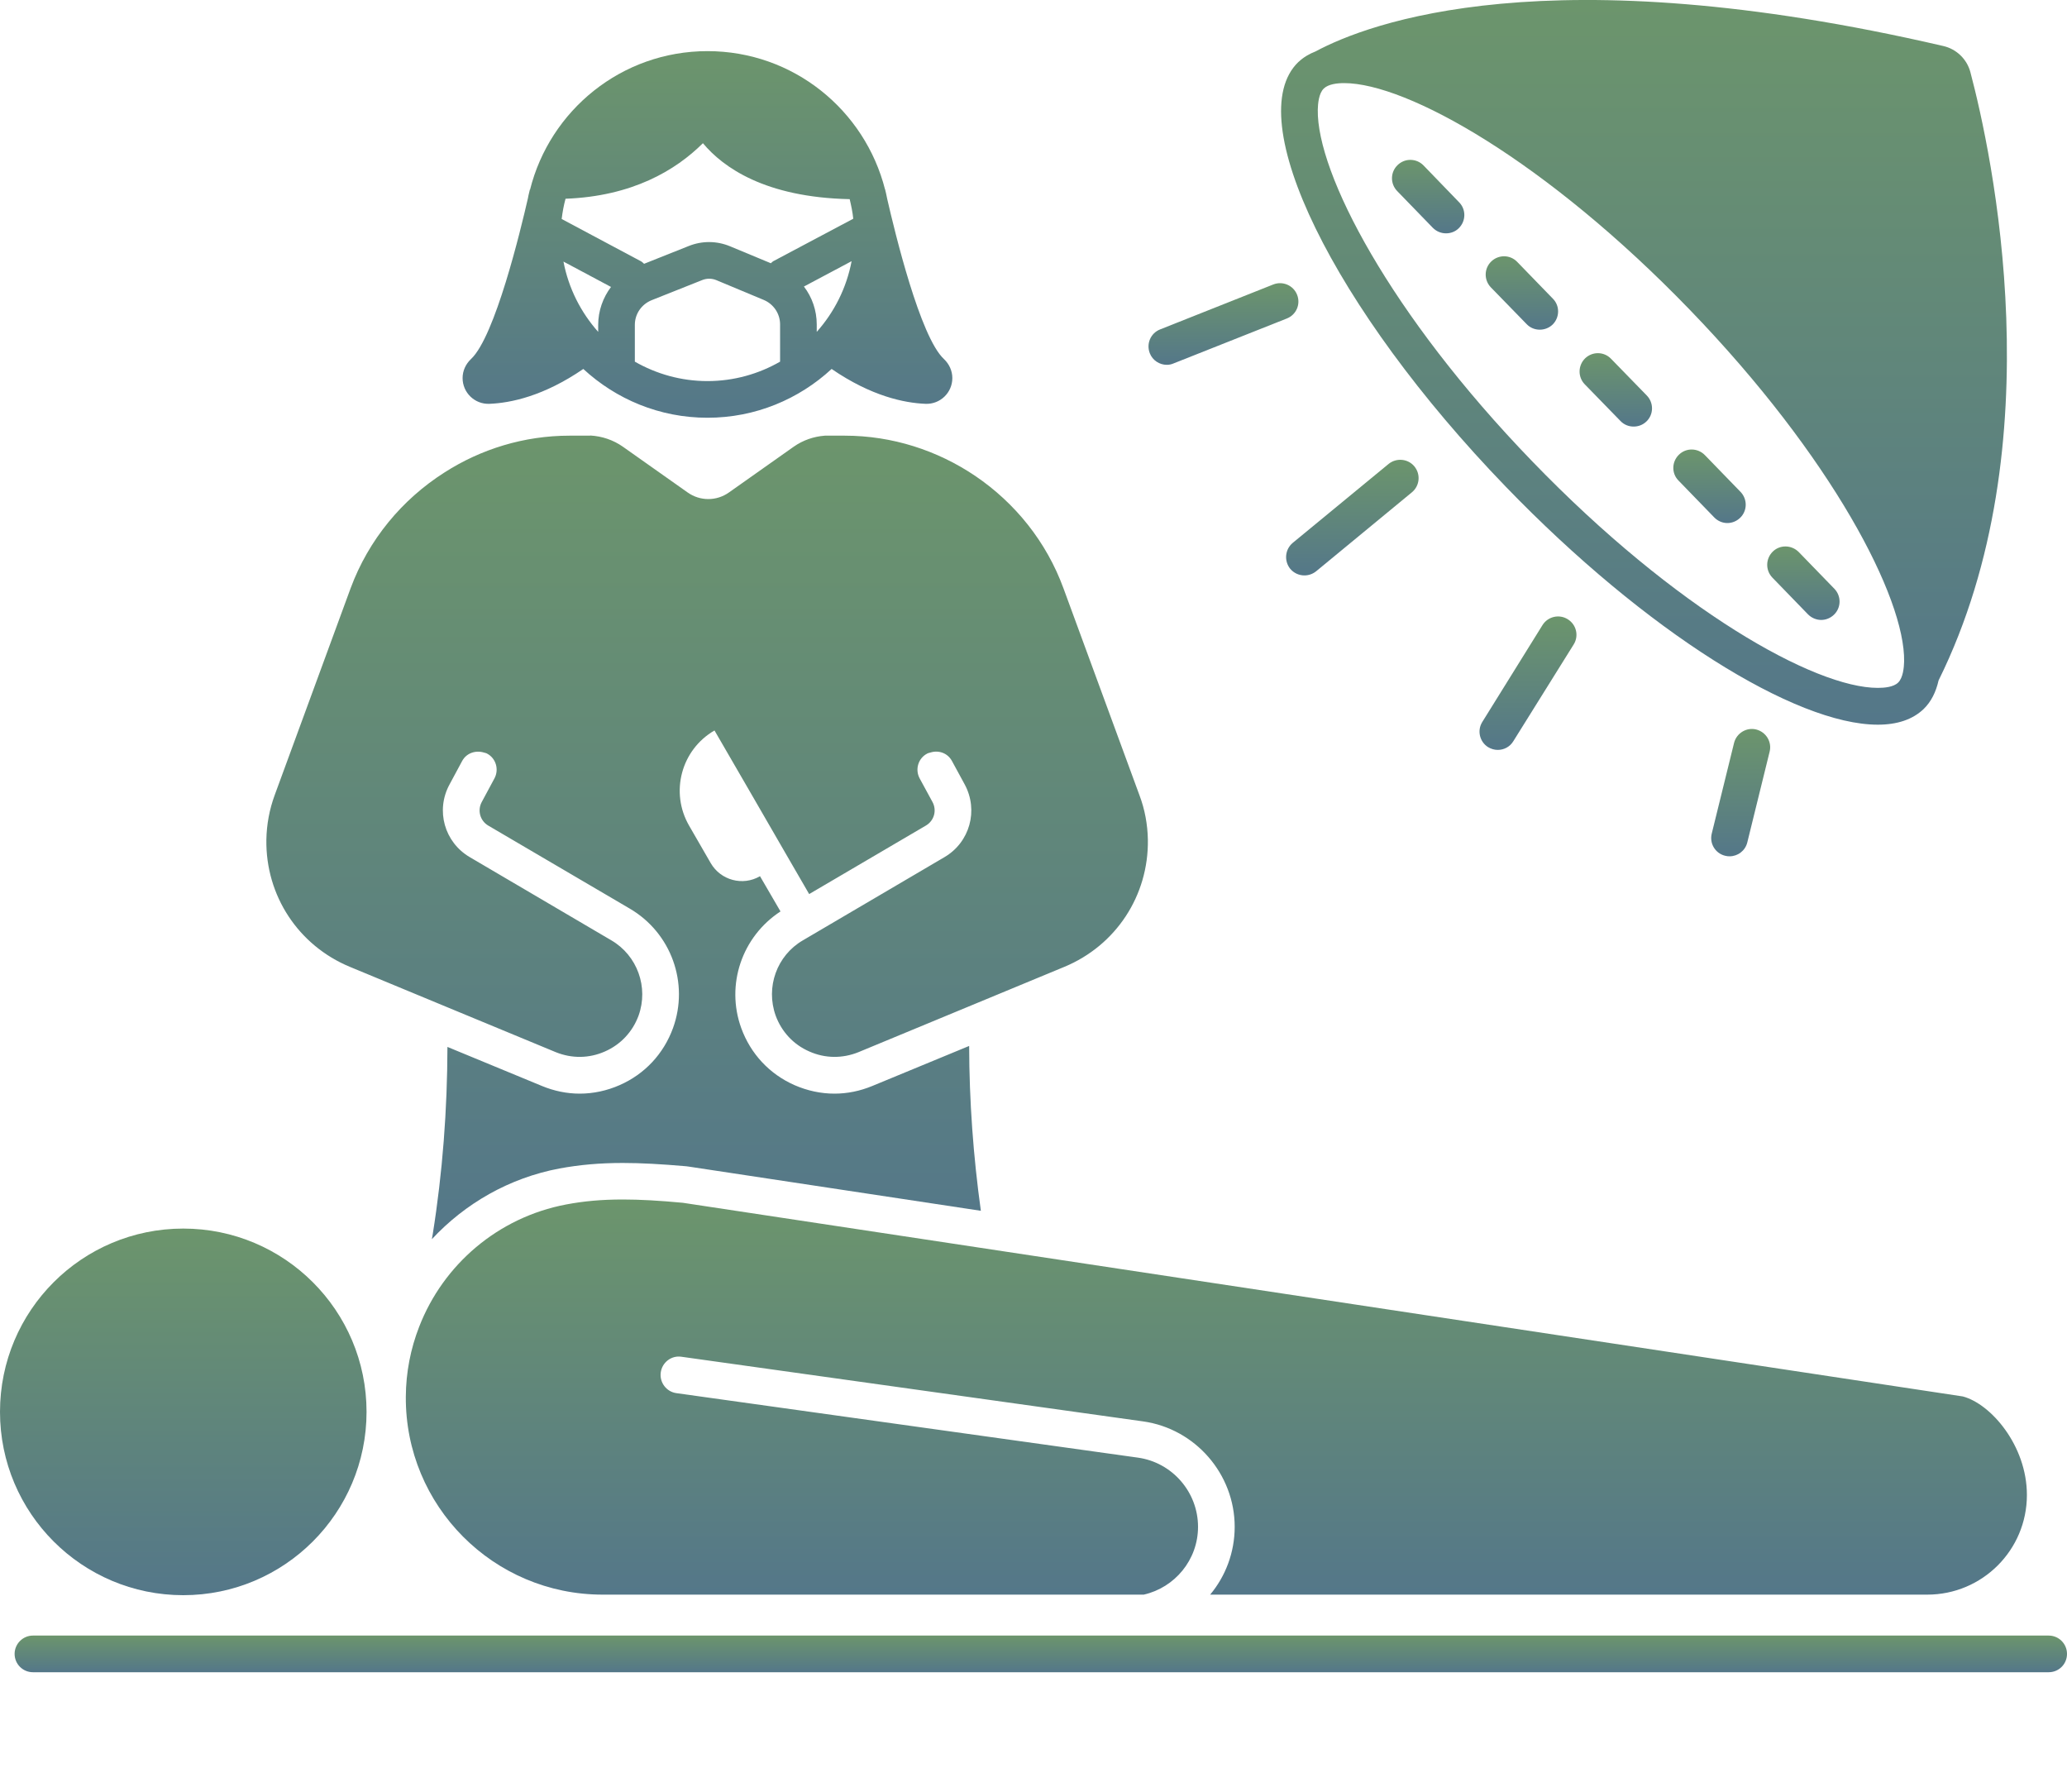 <svg width="15" height="13" viewBox="0 0 15 13" fill="none" xmlns="http://www.w3.org/2000/svg">
<path d="M2.66 10.244C2.66 10.978 2.064 11.574 1.33 11.574C0.595 11.574 0 10.978 0 10.244C0 9.509 0.595 8.914 1.33 8.914C2.064 8.914 2.66 9.509 2.66 10.244Z" fill="url(#paint0_linear_1177_16480)"/>
<path d="M14.867 11.867H0.239C0.166 11.867 0.106 11.927 0.106 12C0.106 12.074 0.166 12.133 0.239 12.133H14.867C14.941 12.133 15 12.074 15 12C15 11.927 14.941 11.867 14.867 11.867Z" fill="url(#paint1_linear_1177_16480)"/>
<path d="M2.539 7.015L3.241 7.306L4.033 7.634C4.149 7.681 4.275 7.68 4.39 7.629C4.504 7.579 4.591 7.486 4.634 7.369C4.708 7.163 4.625 6.933 4.437 6.823L3.409 6.219C3.225 6.111 3.16 5.88 3.262 5.692L3.354 5.521C3.385 5.464 3.451 5.442 3.511 5.46C3.519 5.463 3.527 5.463 3.535 5.468C3.599 5.502 3.623 5.583 3.588 5.648L3.496 5.819C3.463 5.88 3.484 5.955 3.543 5.99L4.571 6.593C4.871 6.769 5.002 7.133 4.884 7.459C4.816 7.646 4.679 7.793 4.497 7.873C4.404 7.914 4.305 7.935 4.207 7.935C4.114 7.935 4.021 7.916 3.932 7.879L3.247 7.596C3.246 8.051 3.212 8.506 3.14 8.957L3.134 8.991C3.374 8.733 3.694 8.547 4.06 8.478C4.207 8.451 4.353 8.438 4.52 8.438C4.652 8.438 4.798 8.446 4.981 8.462L4.988 8.463L4.996 8.464L7.118 8.785C7.063 8.389 7.034 7.989 7.033 7.589L6.331 7.879C6.242 7.916 6.149 7.935 6.056 7.935C5.957 7.935 5.859 7.914 5.765 7.873C5.584 7.793 5.447 7.646 5.379 7.459C5.265 7.144 5.385 6.795 5.664 6.613L5.515 6.357L5.514 6.358C5.39 6.43 5.23 6.387 5.158 6.263L5.001 5.991C4.861 5.749 4.943 5.44 5.185 5.3L5.448 5.754L5.726 6.235L5.872 6.487L6.719 5.99C6.779 5.955 6.8 5.88 6.767 5.819L6.674 5.648C6.639 5.583 6.663 5.502 6.728 5.468C6.736 5.463 6.744 5.463 6.752 5.46C6.812 5.441 6.877 5.464 6.908 5.521L7.001 5.692C7.102 5.88 7.038 6.111 6.854 6.219L5.826 6.823C5.637 6.933 5.555 7.163 5.629 7.369C5.672 7.486 5.758 7.579 5.873 7.629C5.987 7.68 6.114 7.681 6.23 7.634L7.724 7.015C8.098 6.86 8.336 6.498 8.33 6.093C8.328 5.982 8.308 5.873 8.269 5.77L7.718 4.27C7.594 3.93 7.365 3.648 7.077 3.453C6.803 3.268 6.475 3.161 6.13 3.161H5.986C5.905 3.167 5.827 3.194 5.76 3.241L5.29 3.573C5.2 3.637 5.08 3.637 4.99 3.573L4.52 3.241C4.45 3.192 4.369 3.165 4.285 3.16C4.283 3.16 4.282 3.161 4.281 3.161H4.133C3.804 3.161 3.49 3.258 3.224 3.429C2.918 3.624 2.675 3.915 2.544 4.269L1.993 5.77C1.955 5.874 1.935 5.982 1.933 6.093C1.927 6.498 2.165 6.86 2.539 7.015L2.539 7.015Z" fill="url(#paint2_linear_1177_16480)"/>
<path d="M12.551 6.213C12.611 6.213 12.665 6.173 12.68 6.112L12.842 5.454C12.86 5.383 12.816 5.311 12.745 5.293C12.675 5.275 12.602 5.319 12.584 5.39L12.422 6.048C12.404 6.12 12.448 6.192 12.519 6.209C12.53 6.212 12.541 6.213 12.551 6.213Z" fill="url(#paint3_linear_1177_16480)"/>
<path d="M10.869 5.441C10.914 5.441 10.957 5.419 10.982 5.378L11.42 4.676C11.459 4.614 11.44 4.532 11.377 4.493C11.315 4.454 11.233 4.473 11.194 4.535L10.757 5.238C10.718 5.3 10.737 5.382 10.799 5.421C10.821 5.434 10.845 5.441 10.869 5.441Z" fill="url(#paint4_linear_1177_16480)"/>
<path d="M9.551 4.145L10.246 3.572C10.303 3.525 10.311 3.441 10.264 3.384C10.218 3.328 10.134 3.32 10.077 3.366L9.381 3.939C9.325 3.986 9.317 4.07 9.363 4.127C9.39 4.159 9.428 4.175 9.466 4.175C9.496 4.175 9.526 4.165 9.551 4.145Z" fill="url(#paint5_linear_1177_16480)"/>
<path d="M13.627 5.258C13.767 5.258 13.879 5.221 13.959 5.145C14.014 5.092 14.049 5.021 14.068 4.937C14.916 3.223 14.453 1.106 14.299 0.524C14.274 0.429 14.198 0.356 14.103 0.334C11.233 -0.332 9.927 0.169 9.547 0.373C9.501 0.391 9.46 0.415 9.426 0.447C9.425 0.448 9.423 0.449 9.422 0.45C9.001 0.856 9.675 2.236 10.928 3.532C11.944 4.584 13.029 5.258 13.627 5.258ZM13.774 4.953C13.741 4.985 13.676 4.991 13.627 4.991C13.17 4.991 12.162 4.427 11.119 3.347C10.086 2.279 9.555 1.255 9.563 0.796C9.564 0.753 9.57 0.677 9.607 0.642C9.64 0.61 9.705 0.603 9.754 0.603C10.211 0.603 11.219 1.168 12.262 2.247C13.295 3.316 13.826 4.339 13.818 4.799C13.817 4.841 13.811 4.918 13.774 4.953Z" fill="url(#paint6_linear_1177_16480)"/>
<path d="M13.121 4.458C13.147 4.484 13.182 4.498 13.216 4.498C13.25 4.498 13.283 4.485 13.309 4.46C13.362 4.409 13.363 4.325 13.312 4.272L13.053 4.005C13.001 3.953 12.917 3.951 12.865 4.002C12.812 4.054 12.811 4.138 12.862 4.191L13.121 4.458Z" fill="url(#paint7_linear_1177_16480)"/>
<path d="M12.181 3.487L12.44 3.754C12.466 3.781 12.501 3.795 12.535 3.795C12.569 3.795 12.602 3.782 12.628 3.757C12.681 3.706 12.682 3.622 12.631 3.569L12.372 3.302C12.32 3.249 12.236 3.248 12.184 3.299C12.131 3.35 12.129 3.435 12.181 3.487Z" fill="url(#paint8_linear_1177_16480)"/>
<path d="M11.691 2.603C11.64 2.55 11.556 2.549 11.503 2.6C11.451 2.651 11.449 2.735 11.5 2.788L11.76 3.055C11.786 3.082 11.82 3.095 11.855 3.095C11.889 3.095 11.922 3.083 11.948 3.058C12.001 3.007 12.002 2.923 11.951 2.87L11.691 2.603Z" fill="url(#paint9_linear_1177_16480)"/>
<path d="M11.01 1.9C10.959 1.847 10.875 1.846 10.822 1.897C10.769 1.948 10.768 2.032 10.819 2.085L11.079 2.352C11.105 2.379 11.139 2.392 11.174 2.392C11.207 2.392 11.241 2.38 11.267 2.355C11.319 2.304 11.321 2.219 11.269 2.167L11.01 1.9Z" fill="url(#paint10_linear_1177_16480)"/>
<path d="M10.33 1.2C10.279 1.148 10.195 1.146 10.142 1.198C10.089 1.249 10.088 1.333 10.139 1.386L10.398 1.653C10.425 1.68 10.459 1.693 10.494 1.693C10.527 1.693 10.561 1.681 10.586 1.656C10.639 1.604 10.64 1.52 10.589 1.468L10.33 1.2Z" fill="url(#paint11_linear_1177_16480)"/>
<path d="M8.467 2.647C8.484 2.647 8.5 2.644 8.516 2.637L9.338 2.311C9.407 2.284 9.44 2.207 9.413 2.139C9.386 2.07 9.308 2.037 9.24 2.064L8.419 2.39C8.35 2.417 8.317 2.494 8.344 2.563C8.364 2.615 8.415 2.647 8.467 2.647Z" fill="url(#paint12_linear_1177_16480)"/>
<path d="M13.986 11.57C14.385 11.57 14.709 11.247 14.709 10.847C14.709 10.489 14.448 10.186 14.244 10.132L4.956 8.727C4.786 8.711 4.644 8.703 4.52 8.703C4.365 8.703 4.236 8.715 4.109 8.739C3.612 8.833 3.216 9.177 3.042 9.626C2.98 9.785 2.946 9.956 2.945 10.134C2.94 10.926 3.581 11.57 4.373 11.57H8.3C8.525 11.519 8.694 11.318 8.694 11.078C8.694 10.826 8.507 10.611 8.258 10.576L4.908 10.108C4.836 10.098 4.785 10.03 4.795 9.958C4.805 9.885 4.872 9.833 4.945 9.844L8.295 10.313C8.674 10.366 8.96 10.695 8.96 11.078C8.96 11.265 8.893 11.437 8.782 11.57L13.986 11.57Z" fill="url(#paint13_linear_1177_16480)"/>
<path d="M3.551 2.93C3.706 2.924 3.946 2.874 4.233 2.677C4.47 2.896 4.786 3.031 5.134 3.031C5.482 3.031 5.798 2.896 6.035 2.677C6.322 2.874 6.562 2.924 6.717 2.93C6.823 2.934 6.911 2.849 6.911 2.743C6.911 2.69 6.888 2.641 6.85 2.605C6.677 2.445 6.494 1.685 6.439 1.446C6.435 1.429 6.432 1.414 6.43 1.403C6.425 1.385 6.423 1.372 6.423 1.372C6.423 1.373 6.423 1.375 6.423 1.376C6.277 0.799 5.757 0.371 5.134 0.371C4.511 0.371 3.99 0.8 3.846 1.378C3.846 1.376 3.845 1.374 3.846 1.372C3.846 1.372 3.842 1.389 3.835 1.418C3.834 1.424 3.832 1.432 3.831 1.439C3.778 1.67 3.592 2.443 3.418 2.605C3.38 2.641 3.357 2.69 3.357 2.743C3.357 2.849 3.445 2.934 3.551 2.93ZM5.101 1.039C5.247 1.214 5.552 1.432 6.166 1.445C6.177 1.491 6.187 1.538 6.192 1.587L5.61 1.896C5.604 1.9 5.6 1.905 5.594 1.91L5.298 1.787C5.202 1.747 5.095 1.746 4.998 1.785L4.674 1.914C4.667 1.908 4.661 1.901 4.652 1.896L4.076 1.589C4.082 1.539 4.091 1.49 4.104 1.442C4.588 1.424 4.903 1.236 5.101 1.039ZM5.134 2.765C4.942 2.765 4.763 2.713 4.607 2.624V2.357C4.607 2.278 4.655 2.208 4.729 2.178L5.096 2.032C5.129 2.019 5.164 2.019 5.197 2.032L5.542 2.176C5.614 2.206 5.661 2.276 5.661 2.354V2.624C5.506 2.713 5.326 2.765 5.134 2.765ZM5.927 2.408V2.354C5.927 2.252 5.893 2.156 5.834 2.079L6.18 1.895C6.143 2.09 6.054 2.265 5.927 2.408ZM4.434 2.082C4.376 2.159 4.341 2.255 4.341 2.357V2.408C4.215 2.266 4.126 2.092 4.089 1.898L4.434 2.082Z" fill="url(#paint14_linear_1177_16480)"/>
<defs>
<linearGradient id="paint0_linear_1177_16480" x1="1.33" y1="8.914" x2="1.33" y2="11.574" gradientUnits="userSpaceOnUse">
<stop stop-color="#6C956C"/>
<stop offset="1" stop-color="#547789"/>
</linearGradient>
<linearGradient id="paint1_linear_1177_16480" x1="7.553" y1="11.867" x2="7.553" y2="12.133" gradientUnits="userSpaceOnUse">
<stop stop-color="#6C956C"/>
<stop offset="1" stop-color="#547789"/>
</linearGradient>
<linearGradient id="paint2_linear_1177_16480" x1="5.131" y1="3.16" x2="5.131" y2="8.991" gradientUnits="userSpaceOnUse">
<stop stop-color="#6C956C"/>
<stop offset="1" stop-color="#547789"/>
</linearGradient>
<linearGradient id="paint3_linear_1177_16480" x1="12.632" y1="5.289" x2="12.632" y2="6.213" gradientUnits="userSpaceOnUse">
<stop stop-color="#6C956C"/>
<stop offset="1" stop-color="#547789"/>
</linearGradient>
<linearGradient id="paint4_linear_1177_16480" x1="11.088" y1="4.473" x2="11.088" y2="5.441" gradientUnits="userSpaceOnUse">
<stop stop-color="#6C956C"/>
<stop offset="1" stop-color="#547789"/>
</linearGradient>
<linearGradient id="paint5_linear_1177_16480" x1="9.814" y1="3.336" x2="9.814" y2="4.175" gradientUnits="userSpaceOnUse">
<stop stop-color="#6C956C"/>
<stop offset="1" stop-color="#547789"/>
</linearGradient>
<linearGradient id="paint6_linear_1177_16480" x1="11.93" y1="0" x2="11.93" y2="5.258" gradientUnits="userSpaceOnUse">
<stop stop-color="#6C956C"/>
<stop offset="1" stop-color="#547789"/>
</linearGradient>
<linearGradient id="paint7_linear_1177_16480" x1="13.087" y1="3.965" x2="13.087" y2="4.498" gradientUnits="userSpaceOnUse">
<stop stop-color="#6C956C"/>
<stop offset="1" stop-color="#547789"/>
</linearGradient>
<linearGradient id="paint8_linear_1177_16480" x1="12.406" y1="3.262" x2="12.406" y2="3.795" gradientUnits="userSpaceOnUse">
<stop stop-color="#6C956C"/>
<stop offset="1" stop-color="#547789"/>
</linearGradient>
<linearGradient id="paint9_linear_1177_16480" x1="11.726" y1="2.562" x2="11.726" y2="3.095" gradientUnits="userSpaceOnUse">
<stop stop-color="#6C956C"/>
<stop offset="1" stop-color="#547789"/>
</linearGradient>
<linearGradient id="paint10_linear_1177_16480" x1="11.044" y1="1.859" x2="11.044" y2="2.392" gradientUnits="userSpaceOnUse">
<stop stop-color="#6C956C"/>
<stop offset="1" stop-color="#547789"/>
</linearGradient>
<linearGradient id="paint11_linear_1177_16480" x1="10.364" y1="1.16" x2="10.364" y2="1.693" gradientUnits="userSpaceOnUse">
<stop stop-color="#6C956C"/>
<stop offset="1" stop-color="#547789"/>
</linearGradient>
<linearGradient id="paint12_linear_1177_16480" x1="8.878" y1="2.055" x2="8.878" y2="2.647" gradientUnits="userSpaceOnUse">
<stop stop-color="#6C956C"/>
<stop offset="1" stop-color="#547789"/>
</linearGradient>
<linearGradient id="paint13_linear_1177_16480" x1="8.827" y1="8.703" x2="8.827" y2="11.57" gradientUnits="userSpaceOnUse">
<stop stop-color="#6C956C"/>
<stop offset="1" stop-color="#547789"/>
</linearGradient>
<linearGradient id="paint14_linear_1177_16480" x1="5.134" y1="0.371" x2="5.134" y2="3.031" gradientUnits="userSpaceOnUse">
<stop stop-color="#6C956C"/>
<stop offset="1" stop-color="#547789"/>
</linearGradient>
</defs>
</svg>
